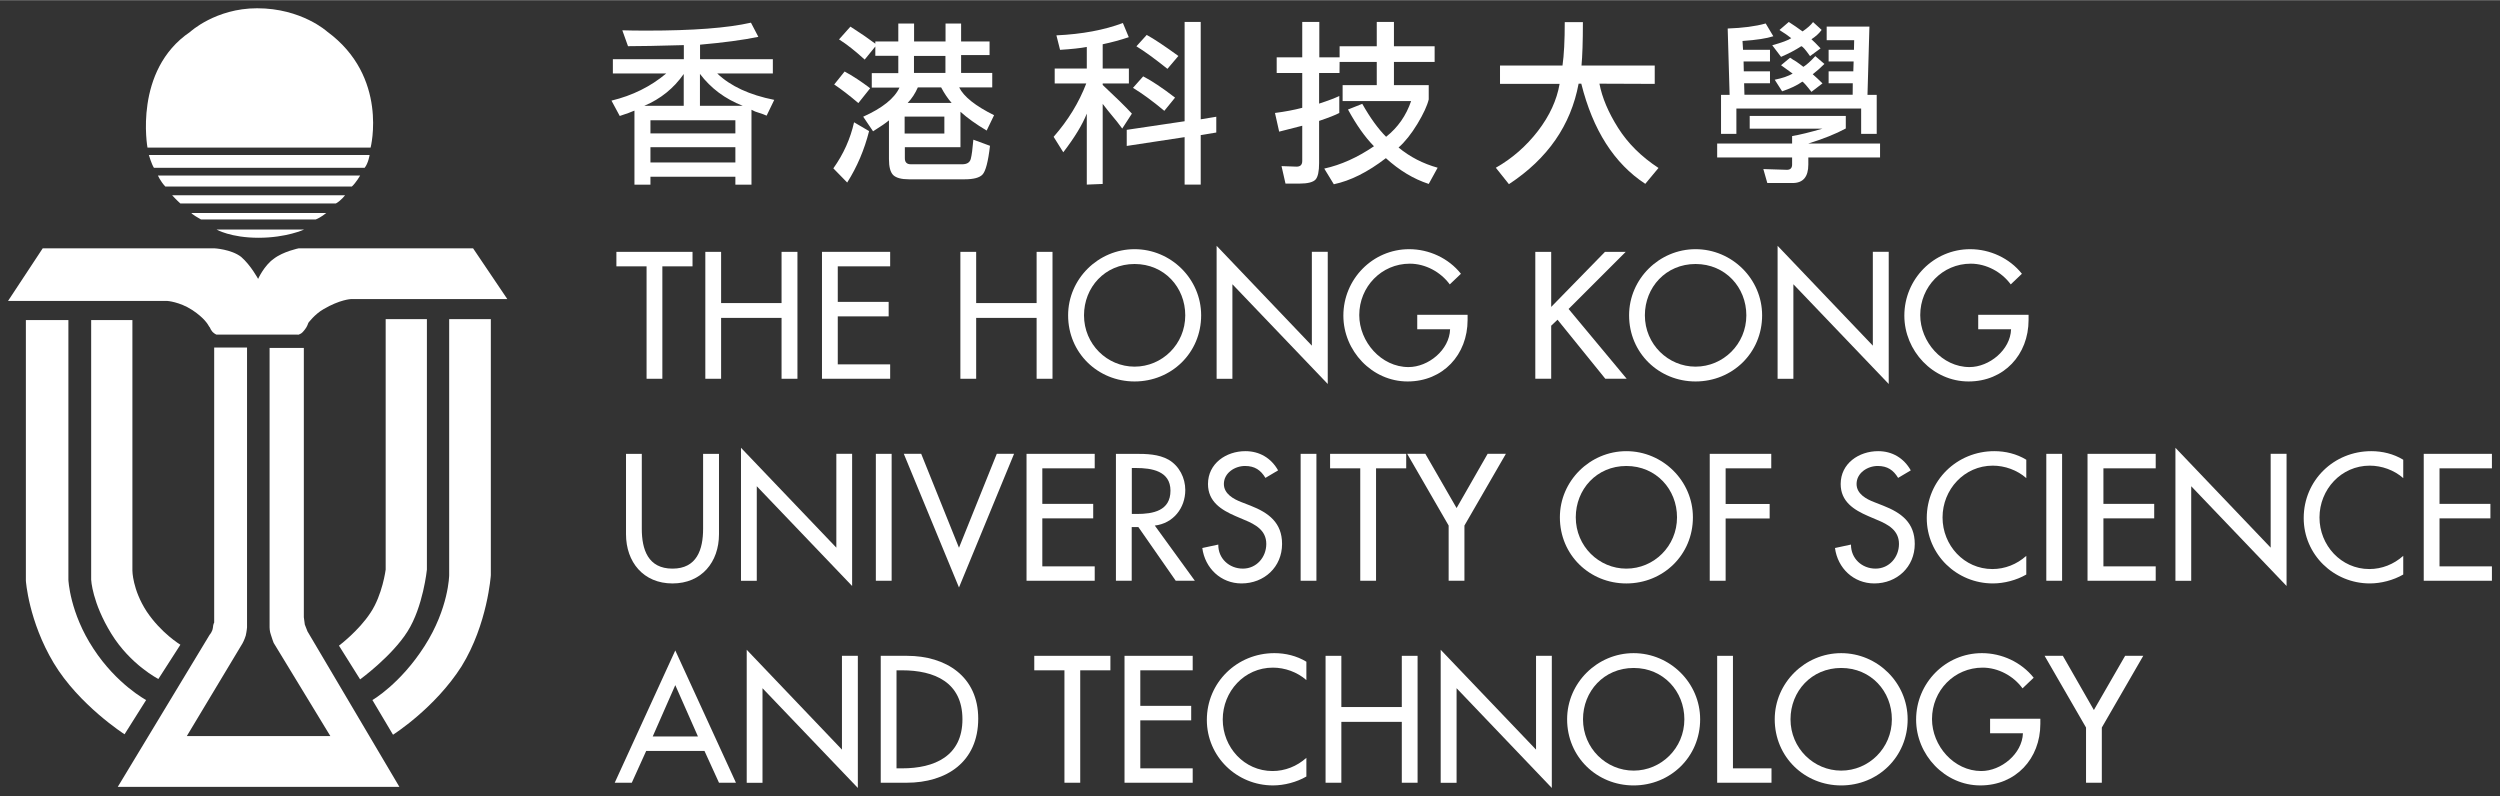 <?xml version="1.0" encoding="UTF-8" standalone="no"?>
<!DOCTYPE svg PUBLIC "-//W3C//DTD SVG 1.1//EN" "http://www.w3.org/Graphics/SVG/1.1/DTD/svg11.dtd">
<!-- Generated by Microsoft Visio, SVG Export hkust_logo.svg Page-1 -->
<svg xmlns="http://www.w3.org/2000/svg" xmlns:xlink="http://www.w3.org/1999/xlink" xmlns:ev="http://www.w3.org/2001/xml-events"
		xmlns:v="http://schemas.microsoft.com/visio/2003/SVGExtensions/" width="3.234in" height="1.03in"
		viewBox="0 0 232.84 74.124" xml:space="preserve" color-interpolation-filters="sRGB" class="st2">
	<rect x="0" y="0" width="232.84" height="74.124" fill="#333333" stroke="none"/>
	<v:documentProperties v:langID="1033" v:viewMarkup="false"/>

	<style type="text/css">
	<![CDATA[
		.st1 {fill:#ffffff;stroke:none;stroke-linecap:butt;stroke-width:0.75}
		.st2 {fill:none;fill-rule:evenodd;font-size:12px;overflow:visible;stroke-linecap:square;stroke-miterlimit:3}
	]]>
	</style>

	<g v:mID="0" v:index="1" v:groupContext="foregroundPage">
		<title>Page-1</title>
		<v:pageProperties v:drawingScale="1" v:pageScale="1" v:drawingUnits="19" v:shadowOffsetX="9" v:shadowOffsetY="-9"/>
		<g id="group1-1" transform="translate(0.75,-0.851)" v:mID="1" v:groupContext="group">
			<title>Sheet.1</title>
			<g id="shape2-2" v:mID="2" v:groupContext="shape" transform="translate(13.114,-57.66)">
				<title>Sheet.2</title>
				<path d="M20.1 74.12 C20.44 73.7 20.56 72.93 20.56 72.93 L0 72.93 C0 72.93 0.25 73.78 0.47 74.12 L20.1 74.12 Z"
						class="st1"/>
			</g>
			<g id="shape3-4" v:mID="3" v:groupContext="shape" transform="translate(13.962,-55.916)">
				<title>Sheet.3</title>
				<path d="M18.06 74.12 C18.44 73.78 18.83 73.1 18.83 73.1 L0 73.1 C0 73.1 0.21 73.61 0.68 74.12 L18.06 74.12 Z"
						class="st1"/>
			</g>
			<g id="shape4-6" v:mID="4" v:groupContext="shape" transform="translate(15.285,-54.337)">
				<title>Sheet.4</title>
				<path d="M15.25 74.12 C15.71 73.87 16.1 73.36 16.1 73.36 L0 73.36 C0 73.36 0.38 73.78 0.76 74.12 L15.25 74.12 Z"
						class="st1"/>
			</g>
			<g id="shape5-8" v:mID="5" v:groupContext="shape" transform="translate(17.077,-52.847)">
				<title>Sheet.5</title>
				<path d="M11.58 74.12 C12.04 73.95 12.56 73.52 12.56 73.52 L0 73.52 C0 73.52 0 73.62 0.89 74.12 L11.58 74.12 Z"
						class="st1"/>
			</g>
			<g id="shape6-10" v:mID="6" v:groupContext="shape" transform="translate(19.412,-51.141)">
				<title>Sheet.6</title>
				<path d="M0 73.35 C0 73.35 1.32 74.12 3.92 74.12 C6.52 74.12 8.17 73.35 8.17 73.35 L0 73.35 Z" class="st1"/>
			</g>
			<g id="shape7-12" v:mID="7" v:groupContext="shape" transform="translate(0,-42.07)">
				<title>Sheet.7</title>
				<path d="M19.2 66.03 C19.2 66.03 20.78 66.11 21.71 66.83 C22.61 67.61 23.29 68.88 23.29 68.88 C23.29 68.88 23.84
							 67.65 24.74 67.01 C25.63 66.32 27.08 66.03 27.08 66.03 L43.31 66.03 L46.5 70.76 L31.93 70.76 C31.93
							 70.76 30.91 70.8 29.38 71.7 C28.57 72.16 27.97 72.97 27.97 72.97 C27.97 72.97 27.85 73.35 27.67 73.56
							 C27.5 73.78 27.37 73.95 27.16 74.03 C26.95 74.12 26.99 74.07 26.99 74.07 L19.41 74.07 C19.41 74.07 19.11
							 73.95 18.95 73.69 C18.77 73.44 18.9 73.52 18.73 73.32 C18.6 73.1 18.3 72.54 17.16 71.78 C15.96 71 14.81
							 70.93 14.81 70.93 L0 70.93 L3.23 66.03 L19.2 66.03 Z" class="st1"/>
			</g>
			<g id="shape8-14" v:mID="8" v:groupContext="shape" transform="translate(7.741,-10.049)">
				<title>Sheet.8</title>
				<path d="M0 40.69 L0 64.88 C0 64.88 0.09 67.01 1.88 69.91 C3.66 72.8 6.26 74.12 6.26 74.12 L8.31 70.93 C8.31 70.93
							 6.52 69.86 5.16 67.82 C3.84 65.78 3.84 64.03 3.84 64.03 L3.84 40.69 L0 40.69 Z" class="st1"/>
			</g>
			<g id="shape9-16" v:mID="9" v:groupContext="shape" transform="translate(30.82,-10.012)">
				<title>Sheet.9</title>
				<path d="M4.35 40.57 L4.35 63.9 C4.35 63.9 4.05 66.25 2.94 67.91 C1.83 69.61 0 70.98 0 70.98 L1.97 74.12 C1.97 74.12
							 4.94 71.96 6.39 69.65 C7.84 67.36 8.19 63.9 8.19 63.9 L8.19 40.57 L4.35 40.57 Z" class="st1"/>
			</g>
			<g id="shape10-18" v:mID="10" v:groupContext="shape" transform="translate(1.66,-4.898)">
				<title>Sheet.10</title>
				<path d="M0 35.54 L0 59.82 C0 59.82 0.25 63.57 2.59 67.48 C4.94 71.4 9.19 74.12 9.19 74.12 L11.2 70.93 C11.2 70.93
							 8.47 69.48 6.3 66.16 C4.08 62.8 3.96 59.73 3.96 59.73 L3.96 35.54 L0 35.54 Z" class="st1"/>
			</g>
			<g id="shape11-20" v:mID="11" v:groupContext="shape" transform="translate(10.218,-1.42109E-14)">
				<title>Sheet.11</title>
				<path d="M8.98 33.2 L8.98 58.83 C8.98 58.83 8.89 58.92 8.86 59.3 C8.81 59.69 8.56 59.95 8.56 59.95 L0 74.12 L26.23
							 74.12 L17.67 59.64 L17.42 59 L17.33 58.32 L17.33 33.24 L14.14 33.24 L14.14 59.27 C14.14 59.27 14.14
							 59.64 14.26 59.95 C14.34 60.24 14.52 60.71 14.52 60.71 L19.8 69.39 L6.43 69.39 L11.62 60.75 C11.62 60.75
							 11.79 60.45 11.92 60.03 C12.01 59.64 12.04 59.27 12.04 59.27 L12.04 33.2 L8.98 33.2 Z" class="st1"/>
			</g>
			<g id="shape12-22" v:mID="12" v:groupContext="shape" transform="translate(33.934,-4.856)">
				<title>Sheet.12</title>
				<path d="M7.15 35.41 L7.15 59.26 C7.15 59.26 7.12 62.33 4.86 65.86 C2.6 69.4 0 70.89 0 70.89 L1.92 74.12 C1.92 74.12
							 5.83 71.65 8.31 67.74 C10.73 63.82 11.03 59.26 11.03 59.26 L11.03 35.41 L7.15 35.41 Z" class="st1"/>
			</g>
			<g id="shape13-24" v:mID="13" v:groupContext="shape" transform="translate(11.666,-59.536)">
				<title>Sheet.13</title>
				<path d="M1.32 74.12 C1.32 74.12 0 66.93 5.28 63.35 C5.28 63.35 7.66 61.14 11.53 61.14 C15.67 61.14 18.05 63.31 18.05
							 63.31 C23.8 67.52 22.1 74.12 22.1 74.12 L1.32 74.12 Z" class="st1"/>
			</g>
		</g>
		<g id="group14-26" transform="translate(56.95,-56.935)" v:mID="14" v:groupContext="group">
			<title>Sheet.14</title>
			<g id="shape15-27" v:mID="15" v:groupContext="shape">
				<title>Sheet.15</title>
				<path d="M13.04 67.14 L13.04 74.12 L11.54 74.12 L11.54 73.38 L3.63 73.38 L3.63 74.12 L2.14 74.12 L2.14 67.22 C1.87
							 67.34 1.42 67.51 0.77 67.72 L0 66.29 C1.95 65.82 3.65 64.98 5.1 63.76 L0.13 63.76 L0.13 62.43 L6.74
							 62.43 L6.74 61.12 C4.32 61.19 2.59 61.22 1.54 61.22 L1.01 59.74 C1.62 59.76 2.38 59.77 3.28 59.77 C7.56
							 59.77 10.79 59.53 12.99 59.03 L13.68 60.35 C12.22 60.65 10.41 60.89 8.25 61.08 L8.25 62.43 L15.03 62.43
							 L15.03 63.76 L9.85 63.76 C11.08 64.94 12.85 65.76 15.16 66.22 L14.45 67.69 C14.24 67.59 14 67.51 13.75
							 67.43 C13.49 67.36 13.25 67.26 13.04 67.14 ZM3.06 66.77 L6.73 66.77 L6.73 63.81 C5.8 65.14 4.58 66.13
							 3.06 66.77 ZM11.54 68.12 L3.63 68.12 L3.63 69.34 L11.54 69.34 L11.54 68.12 ZM3.63 72.05 L11.54 72.05
							 L11.54 70.63 L3.63 70.63 L3.63 72.05 ZM8.24 63.8 L8.24 66.77 L12.22 66.77 C10.58 66.13 9.25 65.14 8.24
							 63.8 Z" class="st1"/>
			</g>
			<g id="shape16-29" v:mID="16" v:groupContext="shape" transform="translate(20.664,-0.202)">
				<title>Sheet.16</title>
				<path d="M3.33 69.33 C2.89 71.07 2.21 72.67 1.29 74.12 L0 72.8 C0.95 71.47 1.59 70.03 1.93 68.51 L3.33 69.33 ZM2.33
							 66.72 C1.46 65.98 0.71 65.41 0.08 64.99 L1.05 63.78 C1.81 64.19 2.6 64.71 3.43 65.34 L2.33 66.72 ZM3.91
							 60.98 L6.05 60.98 L6.05 59.31 L7.52 59.31 L7.52 60.98 L10.45 60.98 L10.45 59.31 L11.9 59.31 L11.9 60.98
							 L14.55 60.98 L14.55 62.25 L11.9 62.25 L11.9 63.91 L14.8 63.91 L14.8 65.26 L11.72 65.26 C12.15 66.13
							 13.24 66.99 14.97 67.85 L14.28 69.28 C13.29 68.69 12.48 68.11 11.84 67.53 L11.84 70.83 L6.66 70.83 L6.66
							 71.86 C6.66 72.23 6.84 72.42 7.22 72.42 L12 72.42 C12.45 72.42 12.71 72.25 12.8 71.92 C12.89 71.58 12.97
							 70.98 13.04 70.13 L14.59 70.7 C14.42 72.19 14.18 73.08 13.89 73.38 C13.62 73.67 13.06 73.82 12.24 73.82
							 L7.03 73.82 C6.34 73.82 5.86 73.69 5.58 73.43 C5.31 73.16 5.18 72.67 5.18 71.94 L5.18 68.33 C4.91 68.56
							 4.42 68.9 3.7 69.35 L2.78 67.99 C4.56 67.19 5.69 66.29 6.16 65.28 L3.58 65.28 L3.58 63.93 L6.05 63.93
							 L6.05 62.32 L3.91 62.32 L3.91 61.45 L2.92 62.67 C2.04 61.87 1.25 61.24 0.53 60.79 L1.59 59.6 C2.5 60.18
							 3.27 60.71 3.91 61.19 L3.91 60.98 L3.91 60.98 ZM6.64 67.98 L6.64 69.56 L10.34 69.56 L10.34 67.98 L6.64
							 67.98 ZM7.87 65.26 C7.63 65.81 7.32 66.29 6.92 66.71 L11.02 66.71 C10.67 66.31 10.34 65.83 10.04 65.26
							 L7.87 65.26 ZM7.51 62.33 L7.51 63.91 L10.44 63.91 L10.44 62.33 L7.51 62.33 Z" class="st1"/>
			</g>
			<g id="shape17-31" v:mID="17" v:groupContext="shape" transform="translate(41.18,-0.009)">
				<title>Sheet.17</title>
				<path d="M3.09 61.3 C2.52 61.41 1.69 61.5 0.6 61.57 L0.26 60.22 C2.66 60.11 4.72 59.72 6.45 59.07 L7 60.39 C6.23
							 60.65 5.42 60.87 4.57 61.05 L4.57 63.31 L7.01 63.31 L7.01 64.7 L4.57 64.7 L4.57 64.84 C5.77 65.96 6.68
							 66.85 7.29 67.51 L6.39 68.9 C6.06 68.45 5.74 68.04 5.42 67.67 C5.14 67.34 4.86 66.98 4.57 66.6 L4.57
							 74.06 L3.09 74.12 L3.09 67.51 C2.68 68.54 1.95 69.74 0.9 71.11 L0 69.67 C1.35 68.13 2.36 66.48 3.04
							 64.7 L0.1 64.7 L0.1 63.31 L3.09 63.31 L3.09 61.3 L3.09 61.3 ZM6.81 70.52 L6.81 69.02 L12.2 68.22 L12.2
							 58.97 L13.7 58.97 L13.7 68.04 L15.15 67.8 L15.15 69.27 L13.7 69.51 L13.7 74.12 L12.2 74.12 L12.2 69.7
							 L6.81 70.52 ZM10.31 67.25 C9.21 66.33 8.23 65.62 7.39 65.11 L8.34 64.04 C9.14 64.45 10.13 65.11 11.31
							 66.02 L10.31 67.25 ZM10.6 63.34 C9.41 62.39 8.45 61.69 7.71 61.24 L8.67 60.18 C9.37 60.56 10.35 61.22
							 11.62 62.14 L10.6 63.34 Z" class="st1"/>
			</g>
			<g id="shape18-33" v:mID="18" v:groupContext="shape" transform="translate(61.796,-0.041)">
				<title>Sheet.18</title>
				<path d="M6.01 63.76 L4.11 63.76 L4.11 66.61 C4.97 66.33 5.6 66.09 5.99 65.9 L5.99 67.48 C5.66 67.66 5.03 67.91 4.11
							 68.22 L4.11 72.16 C4.11 72.92 4 73.42 3.79 73.67 C3.56 73.93 3.05 74.06 2.26 74.06 L0.98 74.06 L0.61
							 72.43 L2.01 72.48 C2.37 72.48 2.54 72.3 2.54 71.95 L2.54 68.67 C1.63 68.9 0.91 69.09 0.39 69.22 L0 67.48
							 C0.93 67.36 1.78 67.2 2.54 67 L2.54 63.76 L0.16 63.76 L0.16 62.3 L2.54 62.3 L2.54 59 L4.13 59 L4.13
							 62.3 L6.02 62.3 L6.02 61.27 L9.48 61.27 L9.48 59 L11.08 59 L11.08 61.27 L14.87 61.27 L14.87 62.73 L11.08
							 62.73 L11.08 64.89 L14.32 64.89 L14.32 66.22 C14.18 66.8 13.83 67.56 13.27 68.49 C12.7 69.43 12.12 70.16
							 11.51 70.7 C12.58 71.58 13.79 72.2 15.15 72.58 L14.32 74.09 C12.91 73.63 11.58 72.83 10.33 71.69 C8.64
							 72.99 7.02 73.8 5.48 74.12 L4.59 72.66 C6.14 72.32 7.68 71.63 9.22 70.58 C8.4 69.75 7.59 68.61 6.8 67.16
							 L8.13 66.63 C8.87 67.94 9.61 68.96 10.35 69.7 C11.45 68.83 12.22 67.72 12.68 66.37 L6.3 66.37 L6.3 64.89
							 L9.48 64.89 L9.48 62.73 L6.02 62.73 L6.01 63.76 Z" class="st1"/>
			</g>
			<g id="shape19-35" v:mID="19" v:groupContext="shape" transform="translate(82.365,-0.049)">
				<title>Sheet.19</title>
				<path d="M9.65 64.76 C9.9 66.07 10.48 67.44 11.39 68.88 C12.3 70.32 13.55 71.56 15.15 72.61 L13.92 74.09 C11.02 72.19
							 9.04 69.08 7.96 64.76 L7.71 64.76 C6.99 68.63 4.83 71.75 1.22 74.12 L0 72.59 C1.52 71.73 2.83 70.58
							 3.92 69.17 C5.01 67.75 5.68 66.29 5.94 64.78 L0.39 64.78 L0.39 63.07 L6.21 63.07 C6.35 62.09 6.42 60.75
							 6.42 59.03 L8.11 59.03 C8.11 60.88 8.06 62.22 7.98 63.07 L14.8 63.07 L14.8 64.78 L9.65 64.76 Z"
						class="st1"/>
			</g>
			<g id="shape20-37" v:mID="20" v:groupContext="shape" transform="translate(102.98,-0.156)">
				<title>Sheet.20</title>
				<path d="M11.98 67.87 L11.98 69.04 C11.04 69.55 9.88 70.01 8.49 70.44 L15.17 70.44 L15.17 71.74 L8.49 71.74 L8.49
							 72.4 C8.49 73.55 8 74.12 7.03 74.12 L4.67 74.12 L4.3 72.82 L6.5 72.89 C6.82 72.89 6.98 72.72 6.98 72.4
							 L6.98 71.74 L0 71.74 L0 70.44 L6.98 70.44 L6.98 69.75 C7.72 69.62 8.66 69.39 9.8 69.06 L3.03 69.06 L3.03
							 67.87 L11.98 67.87 ZM13.4 67.18 L1.79 67.18 L1.79 69.54 L0.36 69.54 L0.36 65.91 L1.16 65.91 L0.98 59.73
							 C2.38 59.68 3.56 59.53 4.52 59.26 L5.23 60.45 C4.63 60.65 3.67 60.8 2.36 60.89 L2.41 61.71 L4.92 61.71
							 L4.92 62.8 L2.46 62.8 L2.48 63.72 L4.92 63.72 L4.92 64.83 L2.51 64.83 L2.54 65.9 L12.62 65.9 L12.63
							 64.83 L10.38 64.83 L10.38 63.72 L12.68 63.72 L12.71 62.8 L10.38 62.8 L10.38 61.71 L12.74 61.71 L12.76
							 60.82 L10.2 60.82 L10.2 59.55 L14.18 59.55 L14 65.91 L14.86 65.91 L14.86 69.54 L13.41 69.54 L13.41 67.18
							 L13.4 67.18 ZM7.83 61.38 C7.3 61.73 6.67 62.06 5.95 62.37 L5.13 61.29 C6.03 61.04 6.62 60.82 6.9 60.63
							 C6.63 60.41 6.27 60.16 5.8 59.87 L6.67 59.12 C7.09 59.39 7.52 59.68 7.95 60 C8.41 59.69 8.73 59.4 8.93
							 59.13 L9.73 59.86 C9.5 60.18 9.18 60.47 8.78 60.73 C8.99 60.92 9.28 61.2 9.63 61.58 L8.65 62.3 C8.22
							 61.69 7.95 61.38 7.83 61.38 ZM7.93 64.68 C7.44 65.03 6.81 65.32 6.05 65.58 L5.36 64.5 C6.1 64.35 6.65
							 64.15 7.03 63.93 C6.82 63.77 6.45 63.51 5.95 63.15 L6.79 62.45 C6.99 62.59 7.18 62.7 7.35 62.8 C7.56
							 62.94 7.78 63.11 8.03 63.3 C8.35 63.1 8.72 62.76 9.14 62.3 L9.99 63.03 C9.59 63.42 9.23 63.74 8.9 63.99
							 C9.21 64.26 9.51 64.54 9.81 64.84 L8.78 65.63 C8.29 65 8 64.68 7.93 64.68 Z" class="st1"/>
			</g>
		</g>
		<g id="group21-39" transform="translate(57.253,-0.75)" v:mID="21" v:groupContext="group">
			<title>Sheet.21</title>
			<g id="shape22-40" v:mID="22" v:groupContext="shape" transform="translate(0.156,-38.11)">
				<title>Sheet.22</title>
				<path d="M4.28 74.12 L2.81 74.12 L2.81 63.65 L0 63.65 L0 62.3 L7.09 62.3 L7.09 63.65 L4.28 63.65 L4.28 74.12 Z"
						class="st1"/>
			</g>
			<g id="shape23-42" v:mID="23" v:groupContext="shape" transform="translate(8.438,-38.11)">
				<title>Sheet.23</title>
				<path d="M7.1 67.07 L7.1 62.3 L8.58 62.3 L8.58 74.12 L7.1 74.12 L7.1 68.45 L1.47 68.45 L1.47 74.12 L0 74.12 L0 62.3
							 L1.47 62.3 L1.47 67.07 L7.1 67.07 Z" class="st1"/>
			</g>
			<g id="shape24-44" v:mID="24" v:groupContext="shape" transform="translate(19.303,-38.111)">
				<title>Sheet.24</title>
				<path d="M0 62.3 L6.35 62.3 L6.35 63.65 L1.47 63.65 L1.47 66.96 L6.21 66.96 L6.21 68.31 L1.47 68.31 L1.47 72.78 L6.35
							 72.78 L6.35 74.12 L0 74.12 L0 62.3 Z" class="st1"/>
			</g>
			<g id="shape25-46" v:mID="25" v:groupContext="shape" transform="translate(32.193,-38.11)">
				<title>Sheet.25</title>
				<path d="M7.1 67.07 L7.1 62.3 L8.58 62.3 L8.58 74.12 L7.1 74.12 L7.1 68.45 L1.47 68.45 L1.47 74.12 L0 74.12 L0 62.3
							 L1.47 62.3 L1.47 67.07 L7.1 67.07 Z" class="st1"/>
			</g>
			<g id="shape26-48" v:mID="26" v:groupContext="shape" transform="translate(42.227,-37.859)">
				<title>Sheet.26</title>
				<path d="M12.39 67.96 C12.39 71.47 9.61 74.12 6.19 74.12 C2.78 74.12 0 71.47 0 67.96 C0 64.57 2.81 61.8 6.19 61.8
							 C9.58 61.8 12.39 64.57 12.39 67.96 ZM10.91 67.96 C10.91 65.36 8.97 63.18 6.19 63.18 C3.42 63.18 1.48
							 65.36 1.48 67.96 C1.48 70.66 3.64 72.74 6.19 72.74 C8.75 72.74 10.91 70.66 10.91 67.96 Z" class="st1"/>
			</g>
			<g id="shape27-50" v:mID="27" v:groupContext="shape" transform="translate(56.058,-37.624)">
				<title>Sheet.27</title>
				<path d="M0 61.25 L8.87 70.55 L8.87 61.81 L10.35 61.81 L10.35 74.12 L1.47 64.83 L1.47 73.64 L0 73.64 L0 61.25 Z"
						class="st1"/>
			</g>
			<g id="shape28-52" v:mID="28" v:groupContext="shape" transform="translate(67.863,-37.859)">
				<title>Sheet.28</title>
				<path d="M11.57 67.91 L11.57 68.39 C11.57 71.63 9.28 74.12 5.98 74.12 C2.67 74.12 0 71.27 0 67.99 C0 64.59 2.73 61.8
							 6.13 61.8 C7.97 61.8 9.79 62.63 10.95 64.09 L9.91 65.08 C9.06 63.92 7.64 63.15 6.19 63.15 C3.55 63.15
							 1.48 65.3 1.48 67.94 C1.48 70.42 3.52 72.78 6.07 72.78 C7.91 72.78 9.88 71.19 9.94 69.26 L6.88 69.26
							 L6.88 67.91 L11.57 67.91 Z" class="st1"/>
			</g>
			<g id="shape29-54" v:mID="29" v:groupContext="shape" transform="translate(85.739,-38.111)">
				<title>Sheet.29</title>
				<path d="M6.49 62.3 L8.42 62.3 L3.1 67.62 L8.51 74.12 L6.52 74.12 L2.07 68.62 L1.48 69.18 L1.48 74.12 L0 74.12 L0
							 62.3 L1.48 62.3 L1.48 67.43 L6.49 62.3 Z" class="st1"/>
			</g>
			<g id="shape30-56" v:mID="30" v:groupContext="shape" transform="translate(94.474,-37.859)">
				<title>Sheet.30</title>
				<path d="M12.39 67.96 C12.39 71.47 9.61 74.12 6.19 74.12 C2.78 74.12 0 71.47 0 67.96 C0 64.57 2.81 61.8 6.19 61.8
							 C9.58 61.8 12.39 64.57 12.39 67.96 ZM10.92 67.96 C10.92 65.36 8.97 63.18 6.19 63.18 C3.42 63.18 1.47
							 65.36 1.47 67.96 C1.47 70.66 3.64 72.74 6.19 72.74 C8.75 72.74 10.92 70.66 10.92 67.96 Z" class="st1"/>
			</g>
			<g id="shape31-58" v:mID="31" v:groupContext="shape" transform="translate(108.305,-37.624)">
				<title>Sheet.31</title>
				<path d="M0 61.25 L8.87 70.55 L8.87 61.81 L10.35 61.81 L10.35 74.12 L1.47 64.83 L1.47 73.64 L0 73.64 L0 61.25 Z"
						class="st1"/>
			</g>
			<g id="shape32-60" v:mID="32" v:groupContext="shape" transform="translate(120.11,-37.859)">
				<title>Sheet.32</title>
				<path d="M11.57 67.91 L11.57 68.39 C11.57 71.63 9.28 74.12 5.98 74.12 C2.66 74.12 0 71.27 0 67.99 C0 64.59 2.73 61.8
							 6.13 61.8 C7.97 61.8 9.79 62.63 10.95 64.09 L9.91 65.08 C9.06 63.92 7.64 63.15 6.19 63.15 C3.55 63.15
							 1.48 65.3 1.48 67.94 C1.48 70.42 3.52 72.78 6.07 72.78 C7.9 72.78 9.88 71.19 9.94 69.26 L6.88 69.26
							 L6.88 67.91 L11.57 67.91 Z" class="st1"/>
			</g>
			<g id="shape33-62" v:mID="33" v:groupContext="shape" transform="translate(1.051,-19.047)">
				<title>Sheet.33</title>
				<path d="M1.47 62.05 L1.47 69.03 C1.47 70.96 2.05 72.74 4.33 72.74 C6.6 72.74 7.18 70.96 7.18 69.03 L7.18 62.05 L8.66
							 62.05 L8.66 69.53 C8.66 72.13 7.04 74.12 4.33 74.12 C1.62 74.12 0 72.13 0 69.53 L0 62.05 L1.47 62.05
							 Z" class="st1"/>
			</g>
			<g id="shape34-64" v:mID="34" v:groupContext="shape" transform="translate(11.76,-18.811)">
				<title>Sheet.34</title>
				<path d="M0 61.25 L8.88 70.55 L8.88 61.81 L10.35 61.81 L10.35 74.12 L1.47 64.83 L1.47 73.64 L0 73.64 L0 61.25 L0
							 61.25 Z" class="st1"/>
			</g>
			<g id="shape35-66" v:mID="35" v:groupContext="shape" transform="translate(24.32,-19.298)">
				<title>Sheet.35</title>
				<path d="M1.47 74.12 L0 74.12 L0 62.3 L1.47 62.3 L1.47 74.12 Z" class="st1"/>
			</g>
			<g id="shape36-68" v:mID="36" v:groupContext="shape" transform="translate(26.923,-18.671)">
				<title>Sheet.36</title>
				<path d="M5.14 70.42 L8.66 61.67 L10.27 61.67 L5.14 74.12 L0 61.67 L1.62 61.67 L5.14 70.42 Z" class="st1"/>
			</g>
			<g id="shape37-70" v:mID="37" v:groupContext="shape" transform="translate(38.354,-19.298)">
				<title>Sheet.37</title>
				<path d="M0 62.3 L6.35 62.3 L6.35 63.65 L1.47 63.65 L1.47 66.96 L6.21 66.96 L6.21 68.31 L1.47 68.31 L1.47 72.78 L6.35
							 72.78 L6.35 74.12 L0 74.12 L0 62.3 Z" class="st1"/>
			</g>
			<g id="shape38-72" v:mID="38" v:groupContext="shape" transform="translate(46.68,-19.298)">
				<title>Sheet.38</title>
				<path d="M7.35 74.12 L5.57 74.12 L2.09 69.12 L1.47 69.12 L1.47 74.12 L0 74.12 L0 62.3 L1.79 62.3 C2.84 62.3 3.97
							 62.32 4.91 62.85 C5.9 63.43 6.46 64.54 6.46 65.67 C6.46 67.36 5.33 68.78 3.62 68.98 L7.35 74.12 ZM1.47
							 67.9 L1.95 67.9 C3.45 67.9 5.08 67.61 5.08 65.73 C5.08 63.89 3.32 63.62 1.87 63.62 L1.48 63.62 L1.48
							 67.9 L1.47 67.9 Z" class="st1"/>
			</g>
			<g id="shape39-74" v:mID="39" v:groupContext="shape" transform="translate(54.724,-19.048)">
				<title>Sheet.39</title>
				<path d="M5.88 64.29 C5.44 63.56 4.88 63.18 3.98 63.18 C3.04 63.18 2.01 63.82 2.01 64.86 C2.01 65.78 2.92 66.27 3.65
							 66.55 L4.5 66.88 C6.18 67.54 7.43 68.46 7.43 70.44 C7.43 72.59 5.77 74.12 3.65 74.12 C1.74 74.12 0.25
							 72.71 0 70.82 L1.49 70.5 C1.47 71.8 2.51 72.74 3.78 72.74 C5.05 72.74 5.96 71.68 5.96 70.44 C5.96 69.17
							 4.94 68.62 3.92 68.2 L3.1 67.85 C1.76 67.27 0.53 66.5 0.53 64.86 C0.53 62.94 2.23 61.8 4.01 61.8 C5.33
							 61.8 6.41 62.44 7.06 63.59 L5.88 64.29 Z" class="st1"/>
			</g>
			<g id="shape40-76" v:mID="40" v:groupContext="shape" transform="translate(63.883,-19.298)">
				<title>Sheet.40</title>
				<path d="M1.47 74.12 L0 74.12 L0 62.3 L1.47 62.3 L1.47 74.12 Z" class="st1"/>
			</g>
			<g id="shape41-78" v:mID="41" v:groupContext="shape" transform="translate(66.626,-19.298)">
				<title>Sheet.41</title>
				<path d="M4.28 74.12 L2.81 74.12 L2.81 63.65 L0 63.65 L0 62.3 L7.09 62.3 L7.09 63.65 L4.28 63.65 L4.28 74.12 Z"
						class="st1"/>
			</g>
			<g id="shape42-80" v:mID="42" v:groupContext="shape" transform="translate(73.808,-19.299)">
				<title>Sheet.42</title>
				<path d="M0 62.3 L1.69 62.3 L4.6 67.35 L7.49 62.3 L9.19 62.3 L5.33 68.98 L5.33 74.12 L3.86 74.12 L3.86 68.98 L0 62.3
							 Z" class="st1"/>
			</g>
			<g id="shape43-82" v:mID="43" v:groupContext="shape" transform="translate(88.028,-19.047)">
				<title>Sheet.43</title>
				<path d="M12.39 67.96 C12.39 71.47 9.61 74.12 6.19 74.12 C2.77 74.12 0 71.47 0 67.96 C0 64.57 2.81 61.8 6.19 61.8
							 C9.58 61.8 12.39 64.57 12.39 67.96 ZM10.91 67.96 C10.91 65.36 8.97 63.18 6.19 63.18 C3.42 63.18 1.48
							 65.36 1.48 67.96 C1.48 70.66 3.64 72.74 6.19 72.74 C8.75 72.74 10.91 70.66 10.91 67.96 Z" class="st1"/>
			</g>
			<g id="shape44-84" v:mID="44" v:groupContext="shape" transform="translate(101.985,-19.298)">
				<title>Sheet.44</title>
				<path d="M1.48 63.65 L1.48 66.97 L5.58 66.97 L5.58 68.32 L1.48 68.32 L1.48 74.12 L0 74.12 L0 62.3 L5.73 62.3 L5.73
							 63.65 L1.48 63.65 Z" class="st1"/>
			</g>
			<g id="shape45-86" v:mID="45" v:groupContext="shape" transform="translate(113.65,-19.048)">
				<title>Sheet.45</title>
				<path d="M5.88 64.29 C5.44 63.56 4.88 63.18 3.98 63.18 C3.04 63.18 2.01 63.82 2.01 64.86 C2.01 65.78 2.92 66.27 3.66
							 66.55 L4.5 66.88 C6.18 67.54 7.43 68.46 7.43 70.44 C7.43 72.59 5.77 74.12 3.66 74.12 C1.74 74.12 0.25
							 72.71 0 70.82 L1.49 70.5 C1.48 71.8 2.51 72.74 3.78 72.74 C5.05 72.74 5.96 71.68 5.96 70.44 C5.96 69.17
							 4.94 68.62 3.92 68.2 L3.1 67.85 C1.76 67.27 0.53 66.5 0.53 64.86 C0.53 62.94 2.23 61.8 4.02 61.8 C5.33
							 61.8 6.41 62.44 7.06 63.59 L5.88 64.29 Z" class="st1"/>
			</g>
			<g id="shape46-88" v:mID="46" v:groupContext="shape" transform="translate(122.198,-19.048)">
				<title>Sheet.46</title>
				<path d="M9.27 64.31 C8.42 63.56 7.26 63.15 6.15 63.15 C3.5 63.15 1.47 65.36 1.47 67.98 C1.47 70.57 3.48 72.78 6.11
							 72.78 C7.28 72.78 8.39 72.34 9.27 71.55 L9.27 73.29 C8.36 73.82 7.2 74.12 6.16 74.12 C2.79 74.12 0 71.44
							 0 68.03 C0 64.53 2.81 61.8 6.29 61.8 C7.32 61.8 8.37 62.05 9.27 62.6 L9.27 64.31 Z" class="st1"/>
			</g>
			<g id="shape47-90" v:mID="47" v:groupContext="shape" transform="translate(133.332,-19.298)">
				<title>Sheet.47</title>
				<path d="M1.47 74.12 L0 74.12 L0 62.3 L1.47 62.3 L1.47 74.12 Z" class="st1"/>
			</g>
			<g id="shape48-92" v:mID="48" v:groupContext="shape" transform="translate(137.171,-19.298)">
				<title>Sheet.48</title>
				<path d="M0 62.3 L6.35 62.3 L6.35 63.65 L1.48 63.65 L1.48 66.96 L6.21 66.96 L6.21 68.31 L1.48 68.31 L1.48 72.78 L6.35
							 72.78 L6.35 74.12 L0 74.12 L0 62.3 Z" class="st1"/>
			</g>
			<g id="shape49-94" v:mID="49" v:groupContext="shape" transform="translate(145.358,-18.811)">
				<title>Sheet.49</title>
				<path d="M0 61.25 L8.87 70.55 L8.87 61.81 L10.35 61.81 L10.35 74.12 L1.47 64.83 L1.47 73.64 L0 73.64 L0 61.25 Z"
						class="st1"/>
			</g>
			<g id="shape50-96" v:mID="50" v:groupContext="shape" transform="translate(157.305,-19.048)">
				<title>Sheet.50</title>
				<path d="M9.27 64.31 C8.42 63.56 7.26 63.15 6.15 63.15 C3.5 63.15 1.47 65.36 1.47 67.98 C1.47 70.57 3.48 72.78 6.11
							 72.78 C7.28 72.78 8.39 72.34 9.27 71.55 L9.27 73.29 C8.36 73.82 7.2 74.12 6.16 74.12 C2.79 74.12 0 71.44
							 0 68.03 C0 64.53 2.8 61.8 6.29 61.8 C7.32 61.8 8.37 62.05 9.27 62.6 L9.27 64.31 Z" class="st1"/>
			</g>
			<g id="shape51-98" v:mID="51" v:groupContext="shape" transform="translate(168.484,-19.298)">
				<title>Sheet.51</title>
				<path d="M0 62.3 L6.35 62.3 L6.35 63.65 L1.47 63.65 L1.47 66.96 L6.21 66.96 L6.21 68.31 L1.47 68.31 L1.47 72.78 L6.35
							 72.78 L6.35 74.12 L0 74.12 L0 62.3 Z" class="st1"/>
			</g>
			<g id="shape52-100" v:mID="52" v:groupContext="shape" transform="translate(-7.29417E-14,-0.487)">
				<title>Sheet.52</title>
				<path d="M2.93 71.16 L1.59 74.12 L0 74.12 L5.64 61.8 L11.29 74.12 L9.71 74.12 L8.36 71.16 L2.93 71.16 ZM5.64 65.03
							 L3.54 69.81 L7.75 69.81 L5.64 65.03 Z" class="st1"/>
			</g>
			<g id="shape53-102" v:mID="53" v:groupContext="shape" transform="translate(12.293,2.13163E-13)">
				<title>Sheet.53</title>
				<path d="M0 61.25 L8.87 70.55 L8.87 61.81 L10.35 61.81 L10.35 74.12 L1.47 64.83 L1.47 73.64 L0 73.64 L0 61.25 Z"
						class="st1"/>
			</g>
			<g id="shape54-104" v:mID="54" v:groupContext="shape" transform="translate(24.775,-0.486)">
				<title>Sheet.54</title>
				<path d="M0 62.3 L2.45 62.3 C6.07 62.3 9.08 64.22 9.08 68.15 C9.08 72.18 6.13 74.12 2.4 74.12 L0 74.12 L0 62.3 ZM1.47
							 72.78 L1.99 72.78 C5 72.78 7.61 71.65 7.61 68.21 C7.61 64.76 5 63.65 1.99 63.65 L1.47 63.65 L1.47 72.78
							 Z" class="st1"/>
			</g>
			<g id="shape55-106" v:mID="55" v:groupContext="shape" transform="translate(39.075,-0.486)">
				<title>Sheet.55</title>
				<path d="M4.28 74.12 L2.81 74.12 L2.81 63.65 L0 63.65 L0 62.3 L7.09 62.3 L7.09 63.65 L4.28 63.65 L4.28 74.12 Z"
						class="st1"/>
			</g>
			<g id="shape56-108" v:mID="56" v:groupContext="shape" transform="translate(47.48,-0.486)">
				<title>Sheet.56</title>
				<path d="M0 62.3 L6.35 62.3 L6.35 63.65 L1.47 63.65 L1.47 66.96 L6.21 66.96 L6.21 68.31 L1.47 68.31 L1.47 72.78 L6.35
							 72.78 L6.35 74.12 L0 74.12 L0 62.3 Z" class="st1"/>
			</g>
			<g id="shape57-110" v:mID="57" v:groupContext="shape" transform="translate(55.148,-0.236)">
				<title>Sheet.57</title>
				<path d="M9.27 64.31 C8.42 63.56 7.26 63.15 6.15 63.15 C3.5 63.15 1.48 65.36 1.48 67.98 C1.48 70.57 3.48 72.78 6.12
							 72.78 C7.28 72.78 8.39 72.34 9.27 71.55 L9.27 73.29 C8.36 73.82 7.2 74.12 6.16 74.12 C2.79 74.12 0 71.44
							 0 68.02 C0 64.53 2.81 61.8 6.29 61.8 C7.32 61.8 8.37 62.05 9.27 62.6 L9.27 64.31 Z" class="st1"/>
			</g>
			<g id="shape58-112" v:mID="58" v:groupContext="shape" transform="translate(66.205,-0.486)">
				<title>Sheet.58</title>
				<path d="M7.1 67.07 L7.1 62.3 L8.57 62.3 L8.57 74.12 L7.1 74.12 L7.1 68.45 L1.47 68.45 L1.47 74.12 L0 74.12 L0 62.3
							 L1.47 62.3 L1.47 67.07 L7.1 67.07 Z" class="st1"/>
			</g>
			<g id="shape59-114" v:mID="59" v:groupContext="shape" transform="translate(76.927,2.13163E-13)">
				<title>Sheet.59</title>
				<path d="M0 61.25 L8.88 70.55 L8.88 61.81 L10.35 61.81 L10.35 74.12 L1.48 64.83 L1.48 73.64 L0 73.64 L0 61.25 Z"
						class="st1"/>
			</g>
			<g id="shape60-116" v:mID="60" v:groupContext="shape" transform="translate(88.702,-0.235)">
				<title>Sheet.60</title>
				<path d="M12.39 67.96 C12.39 71.47 9.61 74.12 6.19 74.12 C2.78 74.12 0 71.47 0 67.96 C0 64.57 2.81 61.8 6.19 61.8
							 C9.58 61.8 12.39 64.57 12.39 67.96 ZM10.92 67.96 C10.92 65.36 8.97 63.18 6.2 63.18 C3.42 63.18 1.48
							 65.36 1.48 67.96 C1.48 70.66 3.64 72.74 6.2 72.74 C8.75 72.74 10.92 70.66 10.92 67.96 Z" class="st1"/>
			</g>
			<g id="shape61-118" v:mID="61" v:groupContext="shape" transform="translate(102.677,-0.486)">
				<title>Sheet.61</title>
				<path d="M1.47 72.78 L5.06 72.78 L5.06 74.12 L0 74.12 L0 62.3 L1.47 62.3 L1.47 72.78 Z" class="st1"/>
			</g>
			<g id="shape62-120" v:mID="62" v:groupContext="shape" transform="translate(108.038,-0.235)">
				<title>Sheet.62</title>
				<path d="M12.38 67.96 C12.38 71.47 9.61 74.12 6.19 74.12 C2.78 74.12 0 71.47 0 67.96 C0 64.57 2.81 61.8 6.19 61.8
							 C9.58 61.8 12.38 64.57 12.38 67.96 ZM10.91 67.96 C10.91 65.36 8.97 63.18 6.19 63.18 C3.42 63.18 1.47
							 65.36 1.47 67.96 C1.47 70.66 3.64 72.74 6.19 72.74 C8.75 72.74 10.91 70.66 10.91 67.96 Z" class="st1"/>
			</g>
			<g id="shape63-122" v:mID="63" v:groupContext="shape" transform="translate(121.206,-0.236)">
				<title>Sheet.63</title>
				<path d="M11.57 67.92 L11.57 68.39 C11.57 71.63 9.28 74.12 5.98 74.12 C2.67 74.12 0 71.27 0 67.99 C0 64.59 2.73 61.8
							 6.13 61.8 C7.97 61.8 9.79 62.63 10.95 64.09 L9.91 65.08 C9.07 63.92 7.64 63.15 6.2 63.15 C3.55 63.15
							 1.48 65.29 1.48 67.94 C1.48 70.43 3.52 72.78 6.07 72.78 C7.91 72.78 9.88 71.19 9.95 69.26 L6.89 69.26
							 L6.89 67.91 L11.57 67.91 L11.57 67.92 Z" class="st1"/>
			</g>
			<g id="shape64-124" v:mID="64" v:groupContext="shape" transform="translate(133.172,-0.487)">
				<title>Sheet.64</title>
				<path d="M0 62.3 L1.7 62.3 L4.59 67.35 L7.5 62.3 L9.19 62.3 L5.33 68.98 L5.33 74.12 L3.86 74.12 L3.86 68.98 L0 62.3
							 Z" class="st1"/>
			</g>
		</g>
	</g>
</svg>
